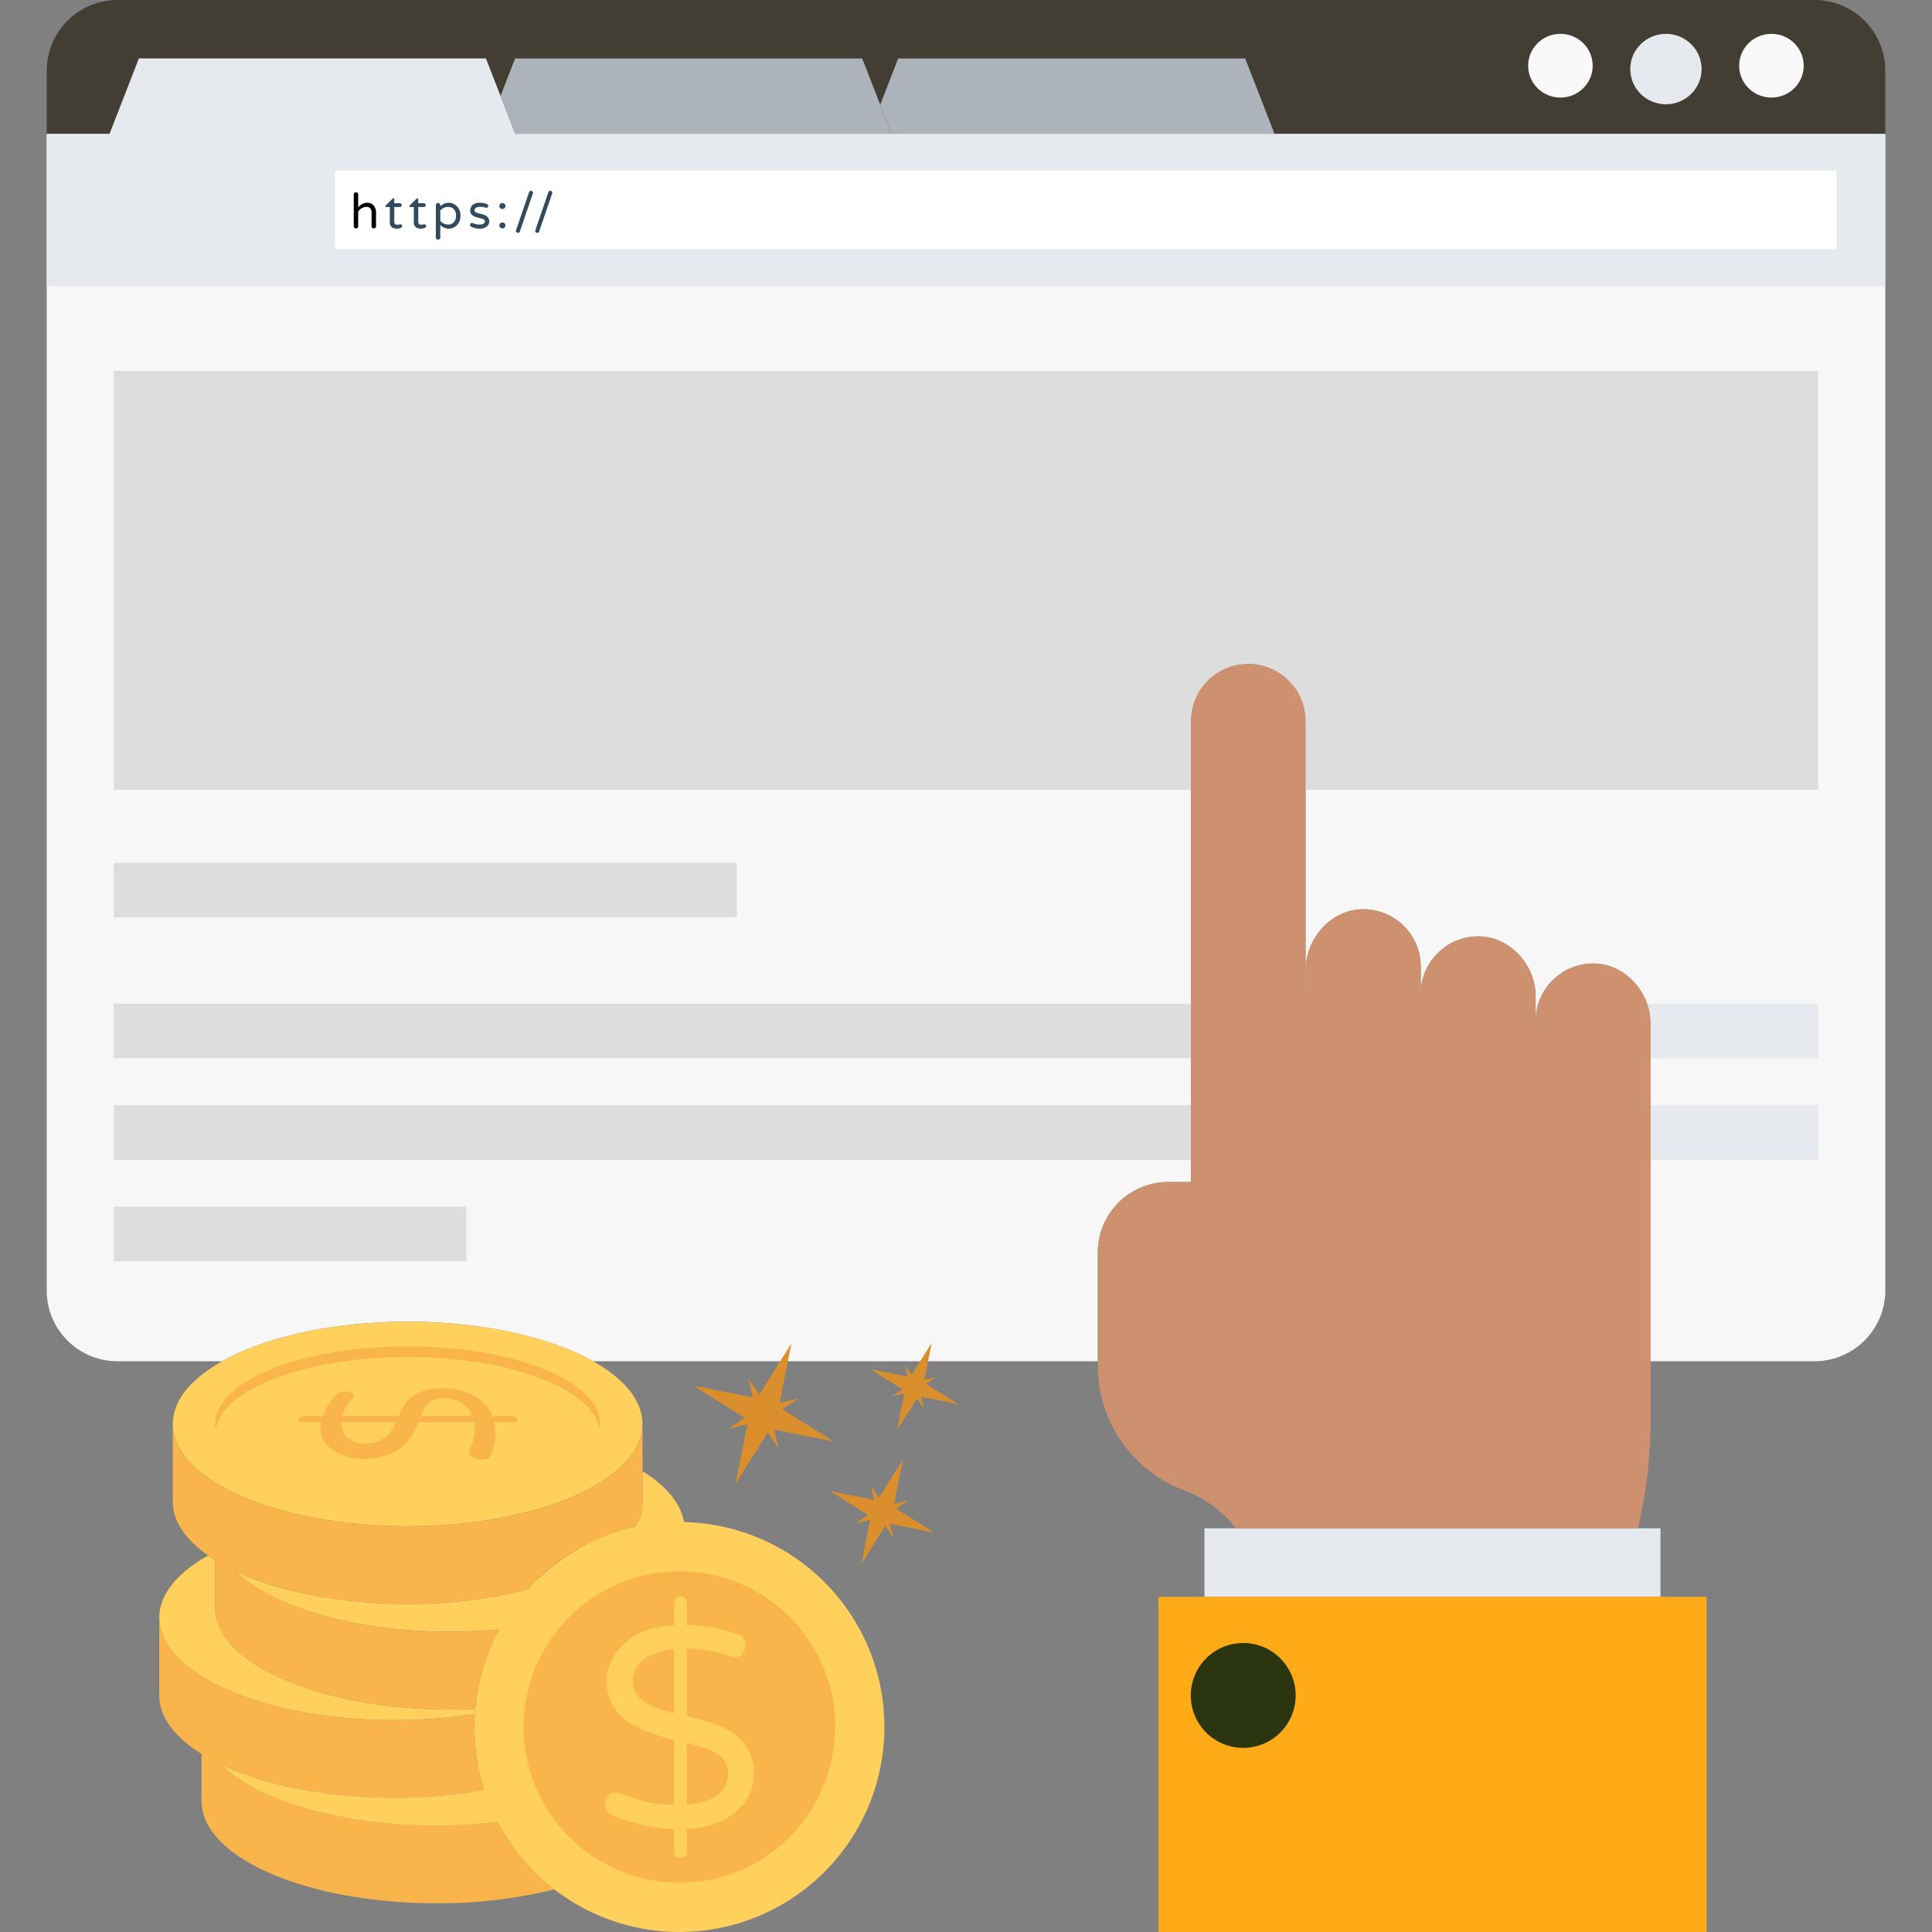 <svg xmlns="http://www.w3.org/2000/svg" xmlns:svgjs="http://svgjs.com/svgjs" xmlns:xlink="http://www.w3.org/1999/xlink" width="288" height="288"><rect width="100%" height="100%" fill="#808080" stroke="none"/><svg xmlns="http://www.w3.org/2000/svg" width="288" height="288" viewBox="0 0 378 397.198"><g class="color000 svgShape" transform="translate(556.093 205.228)"><path fill="#ffd05b" d="M-516.675,181.944v9.718c0,11.6,21.608,21,48.3,21,1.748,0,3.5-.053,5.19-.132-.026.344-.052.715-.079,1.059a106.647,106.647,0,0,1-16.6,1.271c-26.665,0-48.272-9.427-48.272-21.025,0-4.819,3.733-9.268,10.036-12.817Z" class="colorffd05b svgShape" transform="translate(-4.81 -66.456)"/><path fill="#f7f7f7" d="M-178.093-171.976V65.813A14.566,14.566,0,0,1-192.657,80.35h-33.709V10.894c0-6.33-5.137-12.129-11.439-12.313a11.837,11.837,0,0,0-12.181,11.81V5.307c0-6.3-5.137-12.1-11.44-12.287A11.816,11.816,0,0,0-273.605,4.8V-.757A11.8,11.8,0,0,0-285.76-12.567c-6.329.185-11.466,5.984-11.466,12.313V4.8c0-.423-.026-.873-.053-1.3V-51.228a11.776,11.776,0,0,0-11.783-11.784,11.793,11.793,0,0,0-11.783,11.784V43.491h-4.634a14.522,14.522,0,0,0-14.511,14.537V80.35h-103.8c-8.818-4.952-22.614-8.13-38.105-8.13S-511.184,75.4-520,80.35h-21.555a14.543,14.543,0,0,1-14.537-14.537V-171.976Z" class="colorf7f7f7 svgShape" transform="translate(0 -5.721)"/><path fill="#423e33" d="M-178.1-177.692v-13a14.538,14.538,0,0,0-14.538-14.538h-348.9a14.537,14.537,0,0,0-14.538,14.538v13Z" class="color423e33 svgShape" transform="translate(-.002)"/><path fill="#acb3ba" d="M-268.04-175.2h-78.741l-2.325-6.012,3.686-9.5h71.341Z" class="coloracb3ba svgShape" transform="translate(-35.614 -2.498)"/><path fill="#acb3ba" d="M-363-175.2h-77.351l-3.033-7.826,2.977-7.685h71.369Z" class="coloracb3ba svgShape" transform="translate(-19.392 -2.498)"/><path fill="#e6e9ee" d="M-459.748-175.2l-6.043-15.521h-71.344l-6.043,15.521h-12.9v31.255H-178.1V-175.2Z" class="colore6e9ee svgShape" transform="translate(-.002 -2.497)"/><ellipse cx="6.635" cy="6.55" fill="#f9f9f9" class="colorf9f9f9 svgShape" rx="6.635" ry="6.55" transform="translate(-208.138 -198.269)"/><ellipse cx="7.334" cy="7.24" fill="#e6e9ee" class="colore6e9ee svgShape" rx="7.334" ry="7.24" transform="translate(-230.528 -198.269)"/><ellipse cx="6.635" cy="6.55" fill="#f9f9f9" class="colorf9f9f9 svgShape" rx="6.635" ry="6.55" transform="translate(-251.521 -198.269)"/><rect width="308.716" height="16.145" fill="#fff" class="colorfff svgShape" transform="translate(-496.801 -170.139)"/><path d="M-477.283-154.484a2.133,2.133,0,0,0-1.648.964v3.014a.43.43,0,0,1-.136.322.454.454,0,0,1-.326.13.438.438,0,0,1-.322-.13.438.438,0,0,1-.13-.322v-6.519a.451.451,0,0,1,.13-.332.438.438,0,0,1,.322-.13.454.454,0,0,1,.326.13.443.443,0,0,1,.136.332v2.622a3.4,3.4,0,0,1,.693-.593,2.185,2.185,0,0,1,1.09-.332,2.008,2.008,0,0,1,.849.156,1.661,1.661,0,0,1,.562.427,2.06,2.06,0,0,1,.473,1.386v2.853a.43.43,0,0,1-.136.322.454.454,0,0,1-.327.13.437.437,0,0,1-.321-.13.438.438,0,0,1-.131-.322v-2.752a1.423,1.423,0,0,0-.256-.9A1.014,1.014,0,0,0-477.283-154.484Z" class="ppc-work-2-2-h color000 svgShape" transform="translate(-13.119 -8.214)"/><path fill="#324a5e" d="M-469.536-150.547a1.16,1.16,0,0,0,.382-.045.672.672,0,0,1,.251-.046.361.361,0,0,1,.247.1.39.39,0,0,1,.11.3.3.3,0,0,1-.2.291,1.825,1.825,0,0,1-.739.2,4.754,4.754,0,0,1-.557-.03,1.2,1.2,0,0,1-.482-.171,1.193,1.193,0,0,1-.553-1.126v-3.114h-.713a.169.169,0,0,1-.191-.19.233.233,0,0,1,.09-.171l1.367-1.335a.252.252,0,0,1,.171-.091.176.176,0,0,1,.136.06.2.2,0,0,1,.055.141v.8h1.136a.38.38,0,0,1,.281.11.381.381,0,0,1,.111.281.381.381,0,0,1-.111.281.38.38,0,0,1-.281.11h-1.136v3.034a.559.559,0,0,0,.232.522A.768.768,0,0,0-469.536-150.547Z" class="color324a5e svgShape" transform="translate(-14.472 -8.475)"/><path fill="#324a5e" d="M-463.579-150.547a1.16,1.16,0,0,0,.382-.045.674.674,0,0,1,.252-.046.357.357,0,0,1,.246.1.387.387,0,0,1,.11.3.3.3,0,0,1-.2.291,1.829,1.829,0,0,1-.739.2,4.758,4.758,0,0,1-.558-.03,1.2,1.2,0,0,1-.482-.171,1.193,1.193,0,0,1-.552-1.126v-3.114h-.714a.168.168,0,0,1-.19-.19.23.23,0,0,1,.09-.171l1.366-1.335a.253.253,0,0,1,.171-.091.175.175,0,0,1,.136.06.2.2,0,0,1,.055.141v.8h1.135a.383.383,0,0,1,.281.11.38.38,0,0,1,.11.281.38.38,0,0,1-.11.281.383.383,0,0,1-.281.11h-1.135v3.034a.56.56,0,0,0,.231.522A.77.77,0,0,0-463.579-150.547Z" class="color324a5e svgShape" transform="translate(-15.497 -8.475)"/><path fill="#324a5e" d="M-458.547-154.116a2.329,2.329,0,0,1,1.718-.764,2.272,2.272,0,0,1,1.668.694,2.662,2.662,0,0,1,.763,1.969,2.656,2.656,0,0,1-.763,1.979,2.318,2.318,0,0,1-1.672.683,2.323,2.323,0,0,1-1.713-.763v2.562a.452.452,0,0,1-.131.332.442.442,0,0,1-.326.13.445.445,0,0,1-.327-.13.451.451,0,0,1-.13-.332v-6.62a.437.437,0,0,1,.13-.321.446.446,0,0,1,.327-.131.442.442,0,0,1,.326.131.438.438,0,0,1,.131.321Zm0,2.953a2.087,2.087,0,0,0,1.587.753,1.484,1.484,0,0,0,1.527-1.025,2.347,2.347,0,0,0,.121-.783,1.9,1.9,0,0,0-.462-1.356,1.582,1.582,0,0,0-1.186-.452,2.084,2.084,0,0,0-1.587.753Z" class="color324a5e svgShape" transform="translate(-16.626 -8.663)"/><path fill="#324a5e" d="M-449.029-150.4q1.115,0,1.115-.714a.364.364,0,0,0-.221-.336,2.792,2.792,0,0,0-.557-.206c-.225-.06-.468-.122-.729-.185a3.341,3.341,0,0,1-.729-.267,1.659,1.659,0,0,1-.557-.447,1.05,1.05,0,0,1-.221-.678,1.811,1.811,0,0,1,.12-.693,1.341,1.341,0,0,1,.362-.5,2.212,2.212,0,0,1,1.477-.452,4.3,4.3,0,0,1,1.456.252.426.426,0,0,1,.216.161.425.425,0,0,1,.075.246.369.369,0,0,1-.115.256.322.322,0,0,1-.226.121.921.921,0,0,1-.272-.05,3.53,3.53,0,0,0-1.055-.151,1.551,1.551,0,0,0-.869.2.58.58,0,0,0-.3.483.452.452,0,0,0,.226.416,2.236,2.236,0,0,0,.558.226q.332.091.729.181a3.377,3.377,0,0,1,.728.251,1.317,1.317,0,0,1,.784,1.245,1.294,1.294,0,0,1-.483,1.045,2.186,2.186,0,0,1-1.456.442,3.7,3.7,0,0,1-1.828-.452.357.357,0,0,1-.171-.3.448.448,0,0,1,.111-.306.32.32,0,0,1,.241-.126.8.8,0,0,1,.311.08A3.074,3.074,0,0,0-449.029-150.4Z" class="color324a5e svgShape" transform="translate(-18.087 -8.663)"/><path fill="#324a5e" d="M-443.013-154.795a.545.545,0,0,1,.4.166.545.545,0,0,1,.166.4v.06a.543.543,0,0,1-.166.4.545.545,0,0,1-.4.166h-.1a.542.542,0,0,1-.4-.166.54.54,0,0,1-.166-.4v-.06a.542.542,0,0,1,.166-.4.542.542,0,0,1,.4-.166Zm0,4a.542.542,0,0,1,.4.166.542.542,0,0,1,.166.4v.06a.542.542,0,0,1-.166.4.545.545,0,0,1-.4.166h-.1a.542.542,0,0,1-.4-.166.539.539,0,0,1-.166-.4v-.06a.539.539,0,0,1,.166-.4.539.539,0,0,1,.4-.166Z" class="color324a5e svgShape" transform="translate(-19.342 -8.677)"/><path fill="#324a5e" d="M-436.87-157.559a.381.381,0,0,1,.4-.281.38.38,0,0,1,.286.12.34.34,0,0,1,.115.221.555.555,0,0,1-.03.221l-2.663,7.786a.374.374,0,0,1-.392.282.394.394,0,0,1-.3-.121.345.345,0,0,1-.115-.231.525.525,0,0,1,.03-.211Z" class="color324a5e svgShape" transform="translate(-20.05 -8.153)"/><path fill="#324a5e" d="M-432.077-157.559a.38.38,0,0,1,.4-.281.381.381,0,0,1,.286.12.34.34,0,0,1,.115.221.555.555,0,0,1-.03.221l-2.663,7.786a.374.374,0,0,1-.392.282.394.394,0,0,1-.3-.121.345.345,0,0,1-.115-.231.526.526,0,0,1,.03-.211Z" class="color324a5e svgShape" transform="translate(-20.875 -8.153)"/><path fill="#ddd" d="M-189.021-113.1V-27.01H-294.412V-41.1A11.776,11.776,0,0,0-306.2-52.881,11.793,11.793,0,0,0-317.979-41.1V-27.01H-539.431V-113.1Z" class="colorddd svgShape" transform="translate(-2.867 -15.852)"/><rect width="128.112" height="11.213" fill="#ddd" class="colorddd svgShape" transform="translate(-542.309 -27.836)"/><rect width="221.452" height="11.227" fill="#ddd" class="colorddd svgShape" transform="translate(-542.297 1.121)"/><path fill="#e6e9ee" d="M-186.372,44h.529a12,12,0,0,0-.529,3.549Z" class="colore6e9ee svgShape" transform="translate(-63.613 -42.882)"/><path fill="#e6e9ee" d="M-123.515,44V55.231h-34.477V48.055A11.632,11.632,0,0,0-158.708,44Z" class="colore6e9ee svgShape" transform="translate(-68.373 -42.882)"/><rect width="221.452" height="11.227" fill="#ddd" class="colorddd svgShape" transform="translate(-542.297 21.988)"/><rect width="34.477" height="11.227" fill="#e6e9ee" class="colore6e9ee svgShape" transform="translate(-226.365 21.988)"/><rect width="72.482" height="11.213" fill="#ddd" class="colorddd svgShape" transform="translate(-542.309 42.848)"/><rect width="14.088" height="93.756" fill="#e6e9ee" class="colore6e9ee svgShape" transform="rotate(-90 -97.503 220.563)"/><rect width="68.91" height="112.676" fill="#ffaa17" class="color3d4c19 svgShape" transform="rotate(-90 -67.778 259.748)"/><path fill="#2b350f" d="M-261.223,202.751A10.782,10.782,0,0,0-272,213.532a10.782,10.782,0,0,0,10.781,10.781,10.781,10.781,0,0,0,10.781-10.781A10.781,10.781,0,0,0-261.223,202.751Z" class="color2b350f svgShape" transform="translate(-48.879 -70.196)"/><path fill="#ce916f" d="M-192.894,21.227a11.812,11.812,0,0,0-12.173,11.8v-5.08c0-6.312-5.137-12.11-11.446-12.3a11.811,11.811,0,0,0-12.173,11.806V21.882a11.811,11.811,0,0,0-12.174-11.8c-6.308.19-11.446,5.988-11.446,12.3v5.081a12.033,12.033,0,0,0-.075-1.3V-28.6a11.773,11.773,0,0,0-11.773-11.773A11.773,11.773,0,0,0-275.928-28.6V44.929h0V66.147h-4.65a14.52,14.52,0,0,0-14.52,14.52v23.015a27.3,27.3,0,0,0,17,25.542l.206.08a25.326,25.326,0,0,1,11.248,8.032h82.59l.286-1.279a96.566,96.566,0,0,0,2.326-21.065V33.527C-181.447,27.216-186.584,21.417-192.894,21.227Z" class="colorce916f svgShape" transform="translate(-44.906 -28.365)"/><g class="color000 svgShape" transform="translate(-423.126 70.866)"><path fill="#db8f2c" d="M-340.46,135.844l1.508-7.6-4.126,6.561-1.383-2.067.553,2.425-7.6-1.508,6.561,4.126-2.067,1.383,2.425-.552-1.508,7.6,4.126-6.561,1.383,2.067-.553-2.425,7.6,1.508-6.561-4.126,2.067-1.383Z" class="colordb8f2c svgShape" transform="translate(387.927 -128.242)"/><path fill="#db8f2c" d="M-348.424,166.312l1.8-9.053-4.913,7.813-1.646-2.461.658,2.888-9.053-1.8,7.813,4.913-2.462,1.646,2.887-.658-1.8,9.053,4.913-7.813,1.647,2.462-.658-2.887,9.052,1.8L-348,167.3l2.462-1.647Z" class="colordb8f2c svgShape" transform="translate(389.66 -133.234)"/><path fill="#db8f2c" d="M-377.769,140.572l2.419-12.2-6.618,10.525-2.218-3.316.887,3.89-12.2-2.419,10.525,6.618-3.316,2.218,3.89-.886-2.419,12.195,6.618-10.525,2.218,3.316-.887-3.89,12.195,2.419L-377.2,141.9l3.316-2.218Z" class="colordb8f2c svgShape" transform="translate(395.494 -128.265)"/></g><path fill="#f9b54c" d="M-458.552,238.468a107.3,107.3,0,0,1-12.6.741c-19.737,0-36.666-5.146-44.162-12.514,8.823,4.167,21.426,6.795,35.477,6.795a104.587,104.587,0,0,0,18.536-1.615,41.529,41.529,0,0,1-2.039-12.923q0-1.35.079-2.7a106.13,106.13,0,0,1-16.576,1.271c-26.691,0-48.3-9.426-48.3-21.025v15.967c0,4.465,3.226,8.6,8.686,12.007v9.707c0,11.6,21.608,21,48.3,21a98.836,98.836,0,0,0,24.256-2.86A42.057,42.057,0,0,1-458.552,238.468Z" class="colorf9b54c svgShape" transform="translate(-4.809 -69.119)"/><ellipse cx="48.275" cy="21.018" fill="#ffd05b" class="colorffd05b svgShape" rx="48.275" ry="21.018" transform="translate(-530.164 66.507)"/><path fill="#f9b54c" d="M-435.1,145.051a4.214,4.214,0,0,1-.125,1.1c-1.38-8.312-18.5-14.867-39.456-14.867-20.982,0-38.106,6.556-39.485,14.867a4.178,4.178,0,0,1-.126-1.1c0-8.813,17.72-15.964,39.611-15.964C-452.822,129.087-435.1,136.238-435.1,145.051Z" class="colorf9b54c svgShape" transform="translate(-7.192 -57.521)"/><path fill="#ffd05b" d="M-376.4,212.684a42.119,42.119,0,0,1-42.13,42.13A42.15,42.15,0,0,1-455.894,232.2a107.761,107.761,0,0,1-12.631.741c-19.727,0-36.7-5.137-44.168-12.524,8.818,4.183,21.45,6.8,35.51,6.8a104.3,104.3,0,0,0,18.51-1.615,42.537,42.537,0,0,1-2.014-12.923q0-1.35.079-2.7a41.809,41.809,0,0,1,4.978-17.344c-3.256.291-6.646.45-10.115.45-19.674,0-36.649-5.137-44.142-12.472,8.818,4.157,21.448,6.753,35.482,6.753a98.414,98.414,0,0,0,24.547-2.939c-.238.265,8.821-10.276,22.27-12.922a10.246,10.246,0,0,0,1.456-5.165v-6.275c4.819,3.018,7.891,6.619,8.526,10.486A42.119,42.119,0,0,1-376.4,212.684Z" class="colorffd05b svgShape" transform="translate(-7.467 -62.852)"/><circle cx="32.02" cy="32.02" r="32.02" fill="#f9b54c" class="colorf9b54c svgShape" transform="translate(-458.027 117.802)"/><path fill="#f9b54c" d="M-473.006,145.249c.344-.746,1.336-3.081,2.751-4.027,1.459-1.149,3.542-1.706,6.292-1.706a13.111,13.111,0,0,1,6.277,1.449,8.18,8.18,0,0,1,3.96,4.285h3.787c.325,0,1.047-.057,1.3.628.153.407-.133.613-.861.613h-3.866a10.943,10.943,0,0,1-.681,6.686c-.315.653-1.171,1.515-3.625.594-1.29-.484-.807-1.608-.569-2.053a8.091,8.091,0,0,0,.661-5.227h-11.354a14.49,14.49,0,0,1-2.817,4.6c-3.4,3.319-10.895,4.2-15.222.758a5.141,5.141,0,0,1-1.941-5.359h-3.866c-.33,0-1.157-.132-.911-.613a1.538,1.538,0,0,1,1.353-.628h3.738a12.017,12.017,0,0,1,2.787-4.447,2.474,2.474,0,0,1,1.947-.64c1.378.057,2.2.531,1.144,1.557a8.84,8.84,0,0,0-1.847,3.53Zm-6.71,5.615a6.464,6.464,0,0,0,6.127-4.374h-11.155C-484.811,147.694-484.464,150.864-479.716,150.864Zm21.814-5.615c-.62-1.8-2.167-3.656-5.9-3.674-3.412-.016-4.1,2.389-4.638,3.674Z" class="colorf9b54c svgShape" transform="translate(-10.73 -59.315)"/><path fill="#f9b54c" d="M-476.483,169.388c-26.691,0-48.3-9.427-48.3-21.025V164.33c0,4.465,3.225,8.6,8.685,12.007v9.708c0,11.6,21.608,21,48.3,21,1.748,0,3.5-.053,5.19-.132a41.984,41.984,0,0,1,4.9-16.285c-3.256.291-6.619.45-10.088.45-19.737,0-36.666-5.147-44.163-12.514,8.823,4.166,21.426,6.795,35.477,6.795a98.414,98.414,0,0,0,24.547-2.939,42.432,42.432,0,0,1,22.27-12.922,10.246,10.246,0,0,0,1.456-5.165V148.363C-428.21,159.961-449.818,169.388-476.483,169.388Z" class="colorf9b54c svgShape" transform="translate(-5.387 -60.838)"/><path fill="#ffd05b" d="M-400.619,215.807c1.637.39,7.036,1.575,9.356,3.392a9.51,9.51,0,0,1,4.386,8.421,9.911,9.911,0,0,1-3.742,7.894q-3.743,3.158-10,3.508v4.561c0,.39.124,1.287-1.345,1.287a1.137,1.137,0,0,1-1.287-1.287v-4.561a35.765,35.765,0,0,1-12.514-2.806c-1.091-.506-2.5-1.616-.994-3.976.808-1.267,2.728-.527,3.509-.176a26.6,26.6,0,0,0,10,1.987V220.661a35.163,35.163,0,0,1-8.888-3.274c-5.672-3.517-7.086-11.185-1.345-16.49q3.742-3.449,10.233-3.8v-4.56c0-.391.275-1.424,1.287-1.346a1.317,1.317,0,0,1,1.345,1.346v4.5a33.189,33.189,0,0,1,10.408,1.93,2.183,2.183,0,0,1,1.638,2.34c-.147,1.83-1.36,3.031-3.918,1.93a27.027,27.027,0,0,0-8.128-1.346Zm-11.111-7.192c0,4.964,7.31,6.276,8.479,6.548V202.007C-405.706,202.241-411.729,203.392-411.73,208.616Zm11.111,25.377c4.015-.272,8.437-1.735,8.479-6.519.039-4.378-5.634-5.429-8.479-6.169Z" class="colorffd05b svgShape" transform="translate(-23.861 -68.206)"/></g></svg></svg>